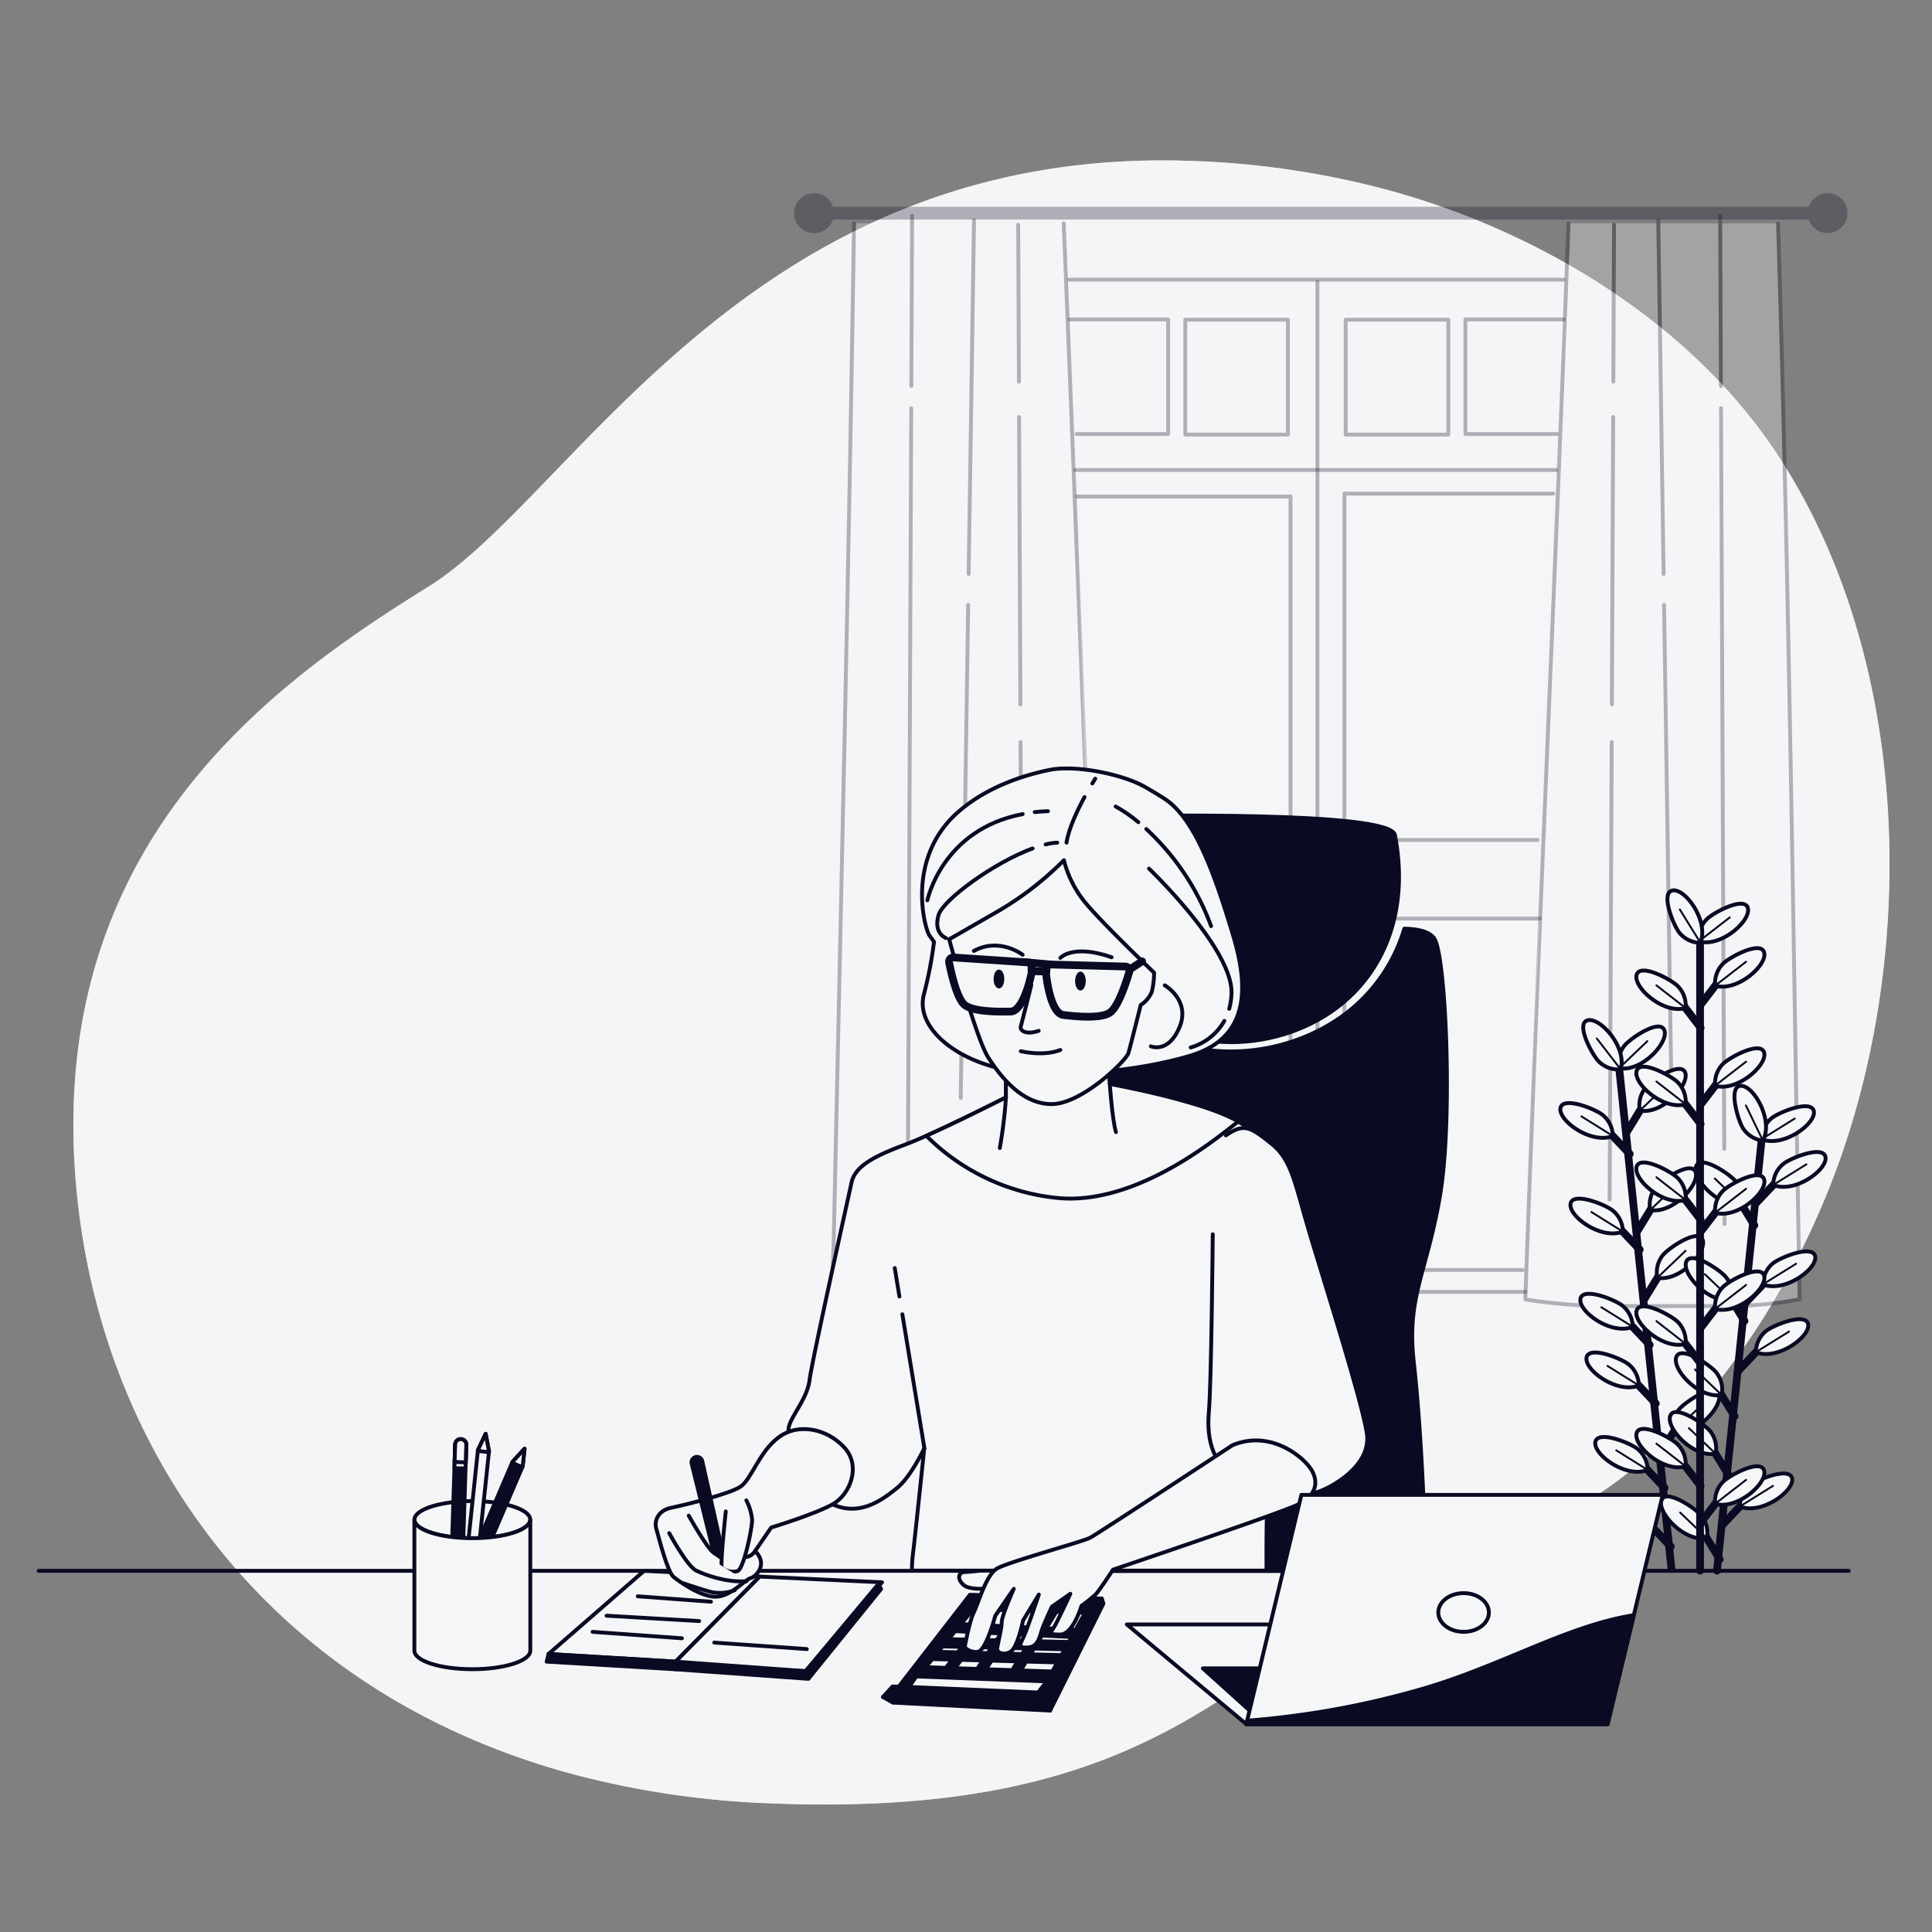 <svg xmlns="http://www.w3.org/2000/svg" viewBox="0 0 500 500"><rect x="0" y="0" width="500" height="500" fill="#808080" stroke="none"/><g id="freepik--background-simple--inject-7"><path d="M475.24,302.67c-14.9,40.26-45.32,83.84-88.14,96.75-64.7,19.5-72.43,72.14-188.31,67.26a231.57,231.57,0,0,1-50.11-7.42,193,193,0,0,1-23.55-7.91c-67.7-27.68-103-88.6-105.95-152.34-3.87-83.84,54.08-123.8,91.74-147.2S194,37.75,307.92,41.64a224.26,224.26,0,0,1,51.5,7.6c38.35,10.47,77.33,33.65,100,67.52q2.55,3.83,4.87,7.8C494.58,176.48,495.54,247.77,475.24,302.67Z" style="fill:#f5f6f7"/><path d="M475.24,302.67c-14.9,40.26-45.32,83.84-88.14,96.75-64.7,19.5-72.43,72.14-188.31,67.26a231.57,231.57,0,0,1-50.11-7.42,193,193,0,0,1-23.55-7.91c-67.7-27.68-103-88.6-105.95-152.34-3.87-83.84,54.08-123.8,91.74-147.2S194,37.75,307.92,41.64a224.26,224.26,0,0,1,51.5,7.6c38.35,10.47,77.33,33.65,100,67.52q2.55,3.83,4.87,7.8C494.58,176.48,495.54,247.77,475.24,302.67Z" style="fill:#f5f6f7;opacity:0.7"/></g><g id="freepik--Window--inject-7"><path d="M473,50a5.15,5.15,0,0,0-4.87,3.51H215.57a5.17,5.17,0,1,0,0,3.31H468.08A5.16,5.16,0,1,0,473,50Z" style="opacity:0.3" fill="#0a0a23"/><g style="opacity:0.3"><path d="M275.29,57.79c3.6,87.54,6.75,175.92,10.52,263.14l-.37,17.1s-16.19,0-24.71.85-21.72.85-31.09.85-14.48-3.4-14.48-3.4l.61-15.42c1.89-87.18,3.93-175.57,5.26-263.12" style="fill:#f5f6f7;stroke:#0a0a23;stroke-linecap:round;stroke-linejoin:round"/><line x1="234.95" y1="306.46" x2="234.9" y2="316.77" style="fill:#f5f6f7;stroke:#0a0a23;stroke-linecap:round;stroke-linejoin:round"/><line x1="235.83" y1="105.63" x2="234.99" y2="297.31" style="fill:#f5f6f7;stroke:#0a0a23;stroke-linecap:round;stroke-linejoin:round"/><line x1="236.05" y1="55.85" x2="235.85" y2="99.91" style="fill:#f5f6f7;stroke:#0a0a23;stroke-linecap:round;stroke-linejoin:round"/><line x1="250.56" y1="156.54" x2="248.64" y2="284.16" style="fill:#f5f6f7;stroke:#0a0a23;stroke-linecap:round;stroke-linejoin:round"/><line x1="252.07" y1="57" x2="250.69" y2="148.56" style="fill:#f5f6f7;stroke:#0a0a23;stroke-linecap:round;stroke-linejoin:round"/><line x1="264.12" y1="192.03" x2="264.66" y2="310.48" style="fill:#f5f6f7;stroke:#0a0a23;stroke-linecap:round;stroke-linejoin:round"/><line x1="263.74" y1="107.92" x2="264.08" y2="182.31" style="fill:#f5f6f7;stroke:#0a0a23;stroke-linecap:round;stroke-linejoin:round"/><line x1="263.51" y1="58.14" x2="263.7" y2="98.77" style="fill:#f5f6f7;stroke:#0a0a23;stroke-linecap:round;stroke-linejoin:round"/></g><g style="opacity:0.3"><path d="M405.93,57.79c-3.46,92.69-7.87,186.31-11.18,278.51A155.14,155.14,0,0,0,412.86,338H449a103.89,103.89,0,0,0,16.75-1.73c-1.63-92.14-2.73-185.76-5.59-278.45" style="fill:#f5f6f7;stroke:#0a0a23;stroke-linecap:round;stroke-linejoin:round"/><line x1="446.28" y1="306.46" x2="446.32" y2="316.77" style="fill:#f5f6f7;stroke:#0a0a23;stroke-linecap:round;stroke-linejoin:round"/><line x1="445.4" y1="105.63" x2="446.24" y2="297.31" style="fill:#f5f6f7;stroke:#0a0a23;stroke-linecap:round;stroke-linejoin:round"/><line x1="445.18" y1="55.85" x2="445.37" y2="99.91" style="fill:#f5f6f7;stroke:#0a0a23;stroke-linecap:round;stroke-linejoin:round"/><line x1="430.66" y1="156.54" x2="432.59" y2="284.16" style="fill:#f5f6f7;stroke:#0a0a23;stroke-linecap:round;stroke-linejoin:round"/><line x1="429.16" y1="57" x2="430.54" y2="148.56" style="fill:#f5f6f7;stroke:#0a0a23;stroke-linecap:round;stroke-linejoin:round"/><line x1="417.11" y1="192.03" x2="416.57" y2="310.48" style="fill:#f5f6f7;stroke:#0a0a23;stroke-linecap:round;stroke-linejoin:round"/><line x1="417.49" y1="107.92" x2="417.15" y2="182.31" style="fill:#f5f6f7;stroke:#0a0a23;stroke-linecap:round;stroke-linejoin:round"/><line x1="417.71" y1="58.14" x2="417.53" y2="98.77" style="fill:#f5f6f7;stroke:#0a0a23;stroke-linecap:round;stroke-linejoin:round"/></g><g style="opacity:0.3"><polyline points="276.9 82.67 302.31 82.67 302.31 112.32 278.6 112.32" style="fill:#f5f6f7;stroke:#0a0a23;stroke-linecap:round;stroke-linejoin:round"/><rect x="306.75" y="82.74" width="26.56" height="29.74" style="fill:#f5f6f7;stroke:#0a0a23;stroke-linecap:round;stroke-linejoin:round"/></g><g style="opacity:0.3"><polyline points="404.67 82.67 379.25 82.67 379.25 112.32 402.97 112.32" style="fill:#f5f6f7;stroke:#0a0a23;stroke-linecap:round;stroke-linejoin:round"/><rect x="348.26" y="82.74" width="26.56" height="29.74" transform="translate(723.08 195.22) rotate(180)" style="fill:#f5f6f7;stroke:#0a0a23;stroke-linecap:round;stroke-linejoin:round"/></g><polyline points="281.1 217.39 333.99 217.39 333.99 128.5 278.77 128.5" style="fill:#f5f6f7;stroke:#0a0a23;stroke-linecap:round;stroke-linejoin:round;opacity:0.3"/><polyline points="401.99 127.75 347.94 127.75 347.94 217.39 397.92 217.39" style="fill:#f5f6f7;stroke:#0a0a23;stroke-linecap:round;stroke-linejoin:round;opacity:0.3"/><polyline points="282.84 238.48 333.99 238.48 333.99 327.83 286.71 327.83" style="fill:#f5f6f7;stroke:#0a0a23;stroke-linecap:round;stroke-linejoin:round;opacity:0.3"/><polyline points="398.5 237.73 347.94 237.73 347.94 328.66 394.04 328.66" style="fill:#f5f6f7;stroke:#0a0a23;stroke-linecap:round;stroke-linejoin:round;opacity:0.3"/><line x1="286.48" y1="334.34" x2="394.75" y2="334.34" style="fill:#f5f6f7;stroke:#0a0a23;stroke-linecap:round;stroke-linejoin:round;opacity:0.3"/><line x1="276.69" y1="72.38" x2="404.6" y2="72.38" style="fill:#f5f6f7;stroke:#0a0a23;stroke-linecap:round;stroke-linejoin:round;opacity:0.3"/><line x1="340.95" y1="72.99" x2="340.95" y2="333.11" style="fill:#f5f6f7;stroke:#0a0a23;stroke-linecap:round;stroke-linejoin:round;opacity:0.3"/><line x1="278.31" y1="121.63" x2="402.74" y2="121.63" style="fill:#f5f6f7;stroke:#0a0a23;stroke-linecap:round;stroke-linejoin:round;opacity:0.3"/></g><g id="freepik--Plant--inject-7"><line x1="419.12" y1="277.19" x2="432.57" y2="406" style="fill:#f5f6f7;stroke:#0a0a23;stroke-linecap:round;stroke-linejoin:round;stroke-width:2px"/><line x1="430.8" y1="385.08" x2="424.49" y2="378.41" style="fill:#f5f6f7;stroke:#0a0a23;stroke-linecap:round;stroke-linejoin:round;stroke-width:2px"/><path d="M426.41,380.41a7.14,7.14,0,0,0-2.51-5.35c-1.62-1.45-10.15-5-11-2C412.06,376.29,420.79,382.71,426.41,380.41Z" style="fill:#f5f6f7;stroke:#0a0a23;stroke-linecap:round;stroke-linejoin:round"/><line x1="426.41" y1="380.41" x2="418.29" y2="375.35" style="fill:#f5f6f7;stroke:#0a0a23;stroke-linecap:round;stroke-linejoin:round;stroke-width:0.5px"/><line x1="432.39" y1="400.25" x2="426.08" y2="393.59" style="fill:#f5f6f7;stroke:#0a0a23;stroke-linecap:round;stroke-linejoin:round;stroke-width:2px"/><path d="M428,395.58a7.14,7.14,0,0,0-2.51-5.35c-1.62-1.45-10.15-5-11-2C413.64,391.46,422.37,397.88,428,395.58Z" style="fill:#f5f6f7;stroke:#0a0a23;stroke-linecap:round;stroke-linejoin:round"/><line x1="427.99" y1="395.58" x2="419.87" y2="390.52" style="fill:#f5f6f7;stroke:#0a0a23;stroke-linecap:round;stroke-linejoin:round;stroke-width:0.5px"/><line x1="426.94" y1="348.05" x2="420.63" y2="341.38" style="fill:#f5f6f7;stroke:#0a0a23;stroke-linecap:round;stroke-linejoin:round;stroke-width:2px"/><path d="M422.55,343.38A7.13,7.13,0,0,0,420,338c-1.62-1.45-10.14-5-10.95-2C408.2,339.26,416.92,345.68,422.55,343.38Z" style="fill:#f5f6f7;stroke:#0a0a23;stroke-linecap:round;stroke-linejoin:round"/><line x1="422.55" y1="343.38" x2="414.43" y2="338.32" style="fill:#f5f6f7;stroke:#0a0a23;stroke-linecap:round;stroke-linejoin:round;stroke-width:0.5px"/><line x1="428.52" y1="363.23" x2="422.21" y2="356.56" style="fill:#f5f6f7;stroke:#0a0a23;stroke-linecap:round;stroke-linejoin:round;stroke-width:2px"/><path d="M424.13,358.56a7.17,7.17,0,0,0-2.51-5.36c-1.62-1.45-10.15-5-11-2C409.78,354.44,418.51,360.85,424.13,358.56Z" style="fill:#f5f6f7;stroke:#0a0a23;stroke-linecap:round;stroke-linejoin:round"/><line x1="424.13" y1="358.56" x2="416.01" y2="353.5" style="fill:#f5f6f7;stroke:#0a0a23;stroke-linecap:round;stroke-linejoin:round;stroke-width:0.5px"/><line x1="424.37" y1="323.4" x2="418.05" y2="316.74" style="fill:#f5f6f7;stroke:#0a0a23;stroke-linecap:round;stroke-linejoin:round;stroke-width:2px"/><path d="M420,318.73a7.14,7.14,0,0,0-2.51-5.35c-1.62-1.45-10.15-5-11-2C405.62,314.61,414.35,321,420,318.73Z" style="fill:#f5f6f7;stroke:#0a0a23;stroke-linecap:round;stroke-linejoin:round"/><line x1="419.97" y1="318.73" x2="411.85" y2="313.67" style="fill:#f5f6f7;stroke:#0a0a23;stroke-linecap:round;stroke-linejoin:round;stroke-width:0.5px"/><line x1="421.78" y1="298.65" x2="415.47" y2="291.98" style="fill:#f5f6f7;stroke:#0a0a23;stroke-linecap:round;stroke-linejoin:round;stroke-width:2px"/><path d="M417.39,294a7.17,7.17,0,0,0-2.51-5.36c-1.62-1.45-10.15-5-11-2C403,289.86,411.77,296.27,417.39,294Z" style="fill:#f5f6f7;stroke:#0a0a23;stroke-linecap:round;stroke-linejoin:round"/><line x1="417.39" y1="293.98" x2="409.27" y2="288.92" style="fill:#f5f6f7;stroke:#0a0a23;stroke-linecap:round;stroke-linejoin:round;stroke-width:0.5px"/><line x1="429.74" y1="376.1" x2="434.54" y2="368.27" style="fill:#f5f6f7;stroke:#0a0a23;stroke-linecap:round;stroke-linejoin:round;stroke-width:2px"/><path d="M433.08,370.62a7.12,7.12,0,0,1,1.35-5.75c1.29-1.75,8.89-7,10.3-4.25C446.27,363.63,439.05,371.71,433.08,370.62Z" style="fill:#f5f6f7;stroke:#0a0a23;stroke-linecap:round;stroke-linejoin:round"/><line x1="433.08" y1="370.63" x2="440.39" y2="363.64" style="fill:#f5f6f7;stroke:#0a0a23;stroke-linecap:round;stroke-linejoin:round;stroke-width:0.5px"/><line x1="425.58" y1="336.17" x2="430.38" y2="328.34" style="fill:#f5f6f7;stroke:#0a0a23;stroke-linecap:round;stroke-linejoin:round;stroke-width:2px"/><path d="M428.91,330.69a7.16,7.16,0,0,1,1.35-5.75c1.29-1.75,8.89-7,10.31-4.25C442.1,323.7,434.89,331.78,428.91,330.69Z" style="fill:#f5f6f7;stroke:#0a0a23;stroke-linecap:round;stroke-linejoin:round"/><line x1="428.91" y1="330.69" x2="436.22" y2="323.71" style="fill:#f5f6f7;stroke:#0a0a23;stroke-linecap:round;stroke-linejoin:round;stroke-width:0.5px"/><line x1="423.74" y1="318.62" x2="428.54" y2="310.8" style="fill:#f5f6f7;stroke:#0a0a23;stroke-linecap:round;stroke-linejoin:round;stroke-width:2px"/><path d="M427.08,313.15a7.14,7.14,0,0,1,1.35-5.76c1.29-1.75,8.89-7,10.3-4.25C440.27,306.15,433.05,314.23,427.08,313.15Z" style="fill:#f5f6f7;stroke:#0a0a23;stroke-linecap:round;stroke-linejoin:round"/><line x1="427.08" y1="313.15" x2="434.39" y2="306.16" style="fill:#f5f6f7;stroke:#0a0a23;stroke-linecap:round;stroke-linejoin:round;stroke-width:0.5px"/><line x1="421.06" y1="292.9" x2="425.86" y2="285.07" style="fill:#f5f6f7;stroke:#0a0a23;stroke-linecap:round;stroke-linejoin:round;stroke-width:2px"/><path d="M424.4,287.42a7.14,7.14,0,0,1,1.35-5.76c1.28-1.75,8.89-7,10.3-4.25C437.58,280.43,430.37,288.51,424.4,287.42Z" style="fill:#f5f6f7;stroke:#0a0a23;stroke-linecap:round;stroke-linejoin:round"/><line x1="424.4" y1="287.42" x2="431.71" y2="280.43" style="fill:#f5f6f7;stroke:#0a0a23;stroke-linecap:round;stroke-linejoin:round;stroke-width:0.5px"/><path d="M419,276.45a7.14,7.14,0,0,1,1.35-5.76c1.29-1.75,8.89-7,10.3-4.25C432.2,269.46,425,277.54,419,276.45Z" style="fill:#f5f6f7;stroke:#0a0a23;stroke-linecap:round;stroke-linejoin:round"/><line x1="419.01" y1="276.45" x2="426.32" y2="269.46" style="fill:#f5f6f7;stroke:#0a0a23;stroke-linecap:round;stroke-linejoin:round;stroke-width:0.5px"/><path d="M419.43,276.75a7.15,7.15,0,0,1-5.58-1.95c-1.61-1.46-6.05-9.58-3.15-10.69C413.86,262.9,421.14,270.92,419.43,276.75Z" style="fill:#f5f6f7;stroke:#0a0a23;stroke-linecap:round;stroke-linejoin:round"/><line x1="419.43" y1="276.75" x2="413.25" y2="268.75" style="fill:#f5f6f7;stroke:#0a0a23;stroke-linecap:round;stroke-linejoin:round;stroke-width:0.5px"/><line x1="455.85" y1="295.56" x2="444.34" y2="406.48" style="fill:#f5f6f7;stroke:#0a0a23;stroke-linecap:round;stroke-linejoin:round;stroke-width:2px"/><line x1="445.07" y1="403.55" x2="440.26" y2="395.72" style="fill:#f5f6f7;stroke:#0a0a23;stroke-linecap:round;stroke-linejoin:round;stroke-width:2px"/><path d="M441.73,398.07a7.14,7.14,0,0,0-1.36-5.75c-1.29-1.75-8.89-7-10.3-4.25C428.53,391.09,435.75,399.16,441.73,398.07Z" style="fill:#f5f6f7;stroke:#0a0a23;stroke-linecap:round;stroke-linejoin:round"/><line x1="441.73" y1="398.07" x2="434.82" y2="391.45" style="fill:#f5f6f7;stroke:#0a0a23;stroke-linecap:round;stroke-linejoin:round;stroke-width:0.5px"/><line x1="448.91" y1="366.52" x2="444.1" y2="358.69" style="fill:#f5f6f7;stroke:#0a0a23;stroke-linecap:round;stroke-linejoin:round;stroke-width:2px"/><path d="M445.57,361a7.14,7.14,0,0,0-1.36-5.75c-1.29-1.75-8.89-7-10.3-4.25C432.37,354.06,439.59,362.13,445.57,361Z" style="fill:#f5f6f7;stroke:#0a0a23;stroke-linecap:round;stroke-linejoin:round"/><line x1="445.57" y1="361.04" x2="438.67" y2="354.42" style="fill:#f5f6f7;stroke:#0a0a23;stroke-linecap:round;stroke-linejoin:round;stroke-width:0.5px"/><line x1="447.33" y1="381.69" x2="442.53" y2="373.87" style="fill:#f5f6f7;stroke:#0a0a23;stroke-linecap:round;stroke-linejoin:round;stroke-width:2px"/><path d="M444,376.22a7.14,7.14,0,0,0-1.35-5.76c-1.29-1.75-8.9-7-10.31-4.24C430.8,369.23,438,377.31,444,376.22Z" style="fill:#f5f6f7;stroke:#0a0a23;stroke-linecap:round;stroke-linejoin:round"/><line x1="443.99" y1="376.22" x2="437.09" y2="369.6" style="fill:#f5f6f7;stroke:#0a0a23;stroke-linecap:round;stroke-linejoin:round;stroke-width:0.5px"/><line x1="451.47" y1="341.87" x2="446.66" y2="334.04" style="fill:#f5f6f7;stroke:#0a0a23;stroke-linecap:round;stroke-linejoin:round;stroke-width:2px"/><path d="M448.13,336.39a7.14,7.14,0,0,0-1.36-5.75c-1.29-1.75-8.89-7-10.3-4.25C434.93,329.41,442.15,337.48,448.13,336.39Z" style="fill:#f5f6f7;stroke:#0a0a23;stroke-linecap:round;stroke-linejoin:round"/><line x1="448.13" y1="336.39" x2="441.22" y2="329.77" style="fill:#f5f6f7;stroke:#0a0a23;stroke-linecap:round;stroke-linejoin:round;stroke-width:0.5px"/><line x1="454.03" y1="317.11" x2="449.23" y2="309.28" style="fill:#f5f6f7;stroke:#0a0a23;stroke-linecap:round;stroke-linejoin:round;stroke-width:2px"/><path d="M450.7,311.63a7.15,7.15,0,0,0-1.36-5.75c-1.29-1.75-8.89-7-10.3-4.25C437.5,304.65,444.72,312.72,450.7,311.63Z" style="fill:#f5f6f7;stroke:#0a0a23;stroke-linecap:round;stroke-linejoin:round"/><line x1="450.7" y1="311.63" x2="443.79" y2="305.01" style="fill:#f5f6f7;stroke:#0a0a23;stroke-linecap:round;stroke-linejoin:round;stroke-width:0.5px"/><line x1="445.88" y1="394.54" x2="452.18" y2="387.87" style="fill:#f5f6f7;stroke:#0a0a23;stroke-linecap:round;stroke-linejoin:round;stroke-width:2px"/><path d="M450.27,389.87a7.12,7.12,0,0,1,2.51-5.36c1.62-1.44,10.14-5,11-2C464.61,385.74,455.89,392.16,450.27,389.87Z" style="fill:#f5f6f7;stroke:#0a0a23;stroke-linecap:round;stroke-linejoin:round"/><line x1="450.27" y1="389.87" x2="458.86" y2="384.54" style="fill:#f5f6f7;stroke:#0a0a23;stroke-linecap:round;stroke-linejoin:round;stroke-width:0.5px"/><line x1="450.02" y1="354.61" x2="456.33" y2="347.94" style="fill:#f5f6f7;stroke:#0a0a23;stroke-linecap:round;stroke-linejoin:round;stroke-width:2px"/><path d="M454.41,349.94a7.17,7.17,0,0,1,2.51-5.36c1.62-1.45,10.14-5,11-2C468.76,345.81,460,352.23,454.41,349.94Z" style="fill:#f5f6f7;stroke:#0a0a23;stroke-linecap:round;stroke-linejoin:round"/><line x1="454.41" y1="349.94" x2="463" y2="344.61" style="fill:#f5f6f7;stroke:#0a0a23;stroke-linecap:round;stroke-linejoin:round;stroke-width:0.5px"/><line x1="451.84" y1="337.06" x2="458.15" y2="330.39" style="fill:#f5f6f7;stroke:#0a0a23;stroke-linecap:round;stroke-linejoin:round;stroke-width:2px"/><path d="M456.23,332.39a7.17,7.17,0,0,1,2.51-5.36c1.62-1.45,10.15-5,11-2C470.58,328.26,461.85,334.68,456.23,332.39Z" style="fill:#f5f6f7;stroke:#0a0a23;stroke-linecap:round;stroke-linejoin:round"/><line x1="456.23" y1="332.39" x2="464.82" y2="327.06" style="fill:#f5f6f7;stroke:#0a0a23;stroke-linecap:round;stroke-linejoin:round;stroke-width:0.5px"/><line x1="454.51" y1="311.33" x2="460.82" y2="304.66" style="fill:#f5f6f7;stroke:#0a0a23;stroke-linecap:round;stroke-linejoin:round;stroke-width:2px"/><path d="M458.9,306.66a7.14,7.14,0,0,1,2.51-5.35c1.62-1.45,10.15-5,11-2C473.25,302.53,464.52,309,458.9,306.66Z" style="fill:#f5f6f7;stroke:#0a0a23;stroke-linecap:round;stroke-linejoin:round"/><line x1="458.9" y1="306.66" x2="467.49" y2="301.33" style="fill:#f5f6f7;stroke:#0a0a23;stroke-linecap:round;stroke-linejoin:round;stroke-width:0.5px"/><path d="M455.89,294.82a7.17,7.17,0,0,1,2.51-5.36c1.62-1.45,10.14-5,11-2C470.23,290.69,461.51,297.11,455.89,294.82Z" style="fill:#f5f6f7;stroke:#0a0a23;stroke-linecap:round;stroke-linejoin:round"/><line x1="455.89" y1="294.82" x2="464.48" y2="289.48" style="fill:#f5f6f7;stroke:#0a0a23;stroke-linecap:round;stroke-linejoin:round;stroke-width:0.5px"/><path d="M456.24,295.2a7.15,7.15,0,0,1-5.06-3.06c-1.27-1.76-3.95-10.62-.88-11.11C453.64,280.5,459.11,289.85,456.24,295.2Z" style="fill:#f5f6f7;stroke:#0a0a23;stroke-linecap:round;stroke-linejoin:round"/><line x1="456.24" y1="295.2" x2="451.84" y2="286.09" style="fill:#f5f6f7;stroke:#0a0a23;stroke-linecap:round;stroke-linejoin:round;stroke-width:0.5px"/><line x1="439.98" y1="241.23" x2="439.98" y2="406.48" style="fill:#f5f6f7;stroke:#0a0a23;stroke-linecap:round;stroke-linejoin:round;stroke-width:2px"/><line x1="440.12" y1="384.59" x2="434.53" y2="377.31" style="fill:#f5f6f7;stroke:#0a0a23;stroke-linecap:round;stroke-linejoin:round;stroke-width:2px"/><path d="M436.23,379.49a7.12,7.12,0,0,0-1.94-5.58c-1.46-1.61-9.57-6.06-10.69-3.16C422.39,373.91,430.4,381.19,436.23,379.49Z" style="fill:#f5f6f7;stroke:#0a0a23;stroke-linecap:round;stroke-linejoin:round"/><line x1="436.23" y1="379.49" x2="428.68" y2="373.62" style="fill:#f5f6f7;stroke:#0a0a23;stroke-linecap:round;stroke-linejoin:round;stroke-width:0.5px"/><line x1="440.12" y1="352.88" x2="434.53" y2="345.6" style="fill:#f5f6f7;stroke:#0a0a23;stroke-linecap:round;stroke-linejoin:round;stroke-width:2px"/><path d="M436.23,347.78a7.12,7.12,0,0,0-1.94-5.58c-1.46-1.61-9.57-6.06-10.69-3.16C422.39,342.2,430.4,349.48,436.23,347.78Z" style="fill:#f5f6f7;stroke:#0a0a23;stroke-linecap:round;stroke-linejoin:round"/><line x1="436.23" y1="347.78" x2="428.68" y2="341.91" style="fill:#f5f6f7;stroke:#0a0a23;stroke-linecap:round;stroke-linejoin:round;stroke-width:0.5px"/><line x1="440.12" y1="315.66" x2="434.53" y2="308.37" style="fill:#f5f6f7;stroke:#0a0a23;stroke-linecap:round;stroke-linejoin:round;stroke-width:2px"/><path d="M436.23,310.55a7.12,7.12,0,0,0-1.94-5.58c-1.46-1.61-9.57-6.06-10.69-3.16C422.39,305,430.4,312.25,436.23,310.55Z" style="fill:#f5f6f7;stroke:#0a0a23;stroke-linecap:round;stroke-linejoin:round"/><line x1="436.23" y1="310.55" x2="428.68" y2="304.68" style="fill:#f5f6f7;stroke:#0a0a23;stroke-linecap:round;stroke-linejoin:round;stroke-width:0.5px"/><line x1="440.12" y1="290.87" x2="434.53" y2="283.59" style="fill:#f5f6f7;stroke:#0a0a23;stroke-linecap:round;stroke-linejoin:round;stroke-width:2px"/><path d="M436.23,285.77a7.12,7.12,0,0,0-1.94-5.58c-1.46-1.61-9.57-6.07-10.69-3.16C422.39,280.19,430.4,287.47,436.23,285.77Z" style="fill:#f5f6f7;stroke:#0a0a23;stroke-linecap:round;stroke-linejoin:round"/><line x1="436.23" y1="285.77" x2="428.68" y2="279.9" style="fill:#f5f6f7;stroke:#0a0a23;stroke-linecap:round;stroke-linejoin:round;stroke-width:0.5px"/><line x1="440.12" y1="265.98" x2="434.53" y2="258.69" style="fill:#f5f6f7;stroke:#0a0a23;stroke-linecap:round;stroke-linejoin:round;stroke-width:2px"/><path d="M436.23,260.88a7.15,7.15,0,0,0-1.94-5.59c-1.46-1.6-9.57-6.06-10.69-3.15C422.39,255.29,430.4,262.58,436.23,260.88Z" style="fill:#f5f6f7;stroke:#0a0a23;stroke-linecap:round;stroke-linejoin:round"/><line x1="436.23" y1="260.88" x2="428.68" y2="255.01" style="fill:#f5f6f7;stroke:#0a0a23;stroke-linecap:round;stroke-linejoin:round;stroke-width:0.5px"/><line x1="439.99" y1="394.28" x2="445.58" y2="386.99" style="fill:#f5f6f7;stroke:#0a0a23;stroke-linecap:round;stroke-linejoin:round;stroke-width:2px"/><path d="M443.88,389.18a7.14,7.14,0,0,1,1.94-5.59c1.46-1.61,9.57-6.06,10.69-3.16C457.72,383.59,449.71,390.88,443.88,389.18Z" style="fill:#f5f6f7;stroke:#0a0a23;stroke-linecap:round;stroke-linejoin:round"/><line x1="443.88" y1="389.18" x2="451.88" y2="382.99" style="fill:#f5f6f7;stroke:#0a0a23;stroke-linecap:round;stroke-linejoin:round;stroke-width:0.5px"/><line x1="439.99" y1="343.84" x2="445.58" y2="336.56" style="fill:#f5f6f7;stroke:#0a0a23;stroke-linecap:round;stroke-linejoin:round;stroke-width:2px"/><path d="M443.88,338.74a7.12,7.12,0,0,1,1.94-5.58c1.46-1.61,9.57-6.06,10.69-3.16C457.72,333.16,449.71,340.44,443.88,338.74Z" style="fill:#f5f6f7;stroke:#0a0a23;stroke-linecap:round;stroke-linejoin:round"/><line x1="443.88" y1="338.74" x2="451.88" y2="332.55" style="fill:#f5f6f7;stroke:#0a0a23;stroke-linecap:round;stroke-linejoin:round;stroke-width:0.5px"/><line x1="439.99" y1="318.95" x2="445.58" y2="311.67" style="fill:#f5f6f7;stroke:#0a0a23;stroke-linecap:round;stroke-linejoin:round;stroke-width:2px"/><path d="M443.88,313.85a7.12,7.12,0,0,1,1.94-5.58c1.46-1.61,9.57-6.06,10.69-3.16C457.72,308.27,449.71,315.55,443.88,313.85Z" style="fill:#f5f6f7;stroke:#0a0a23;stroke-linecap:round;stroke-linejoin:round"/><line x1="443.88" y1="313.85" x2="451.88" y2="307.66" style="fill:#f5f6f7;stroke:#0a0a23;stroke-linecap:round;stroke-linejoin:round;stroke-width:0.5px"/><line x1="439.99" y1="286.05" x2="445.58" y2="278.77" style="fill:#f5f6f7;stroke:#0a0a23;stroke-linecap:round;stroke-linejoin:round;stroke-width:2px"/><path d="M443.88,281a7.12,7.12,0,0,1,1.94-5.58c1.46-1.61,9.57-6.06,10.69-3.16C457.72,275.37,449.71,282.65,443.88,281Z" style="fill:#f5f6f7;stroke:#0a0a23;stroke-linecap:round;stroke-linejoin:round"/><line x1="443.88" y1="280.95" x2="451.88" y2="274.76" style="fill:#f5f6f7;stroke:#0a0a23;stroke-linecap:round;stroke-linejoin:round;stroke-width:0.5px"/><line x1="439.99" y1="260.19" x2="445.58" y2="252.9" style="fill:#f5f6f7;stroke:#0a0a23;stroke-linecap:round;stroke-linejoin:round;stroke-width:2px"/><path d="M443.88,255.09a7.14,7.14,0,0,1,1.94-5.59c1.46-1.61,9.57-6.06,10.69-3.16C457.72,249.5,449.71,256.79,443.88,255.09Z" style="fill:#f5f6f7;stroke:#0a0a23;stroke-linecap:round;stroke-linejoin:round"/><line x1="443.88" y1="255.09" x2="451.88" y2="248.9" style="fill:#f5f6f7;stroke:#0a0a23;stroke-linecap:round;stroke-linejoin:round;stroke-width:0.5px"/><path d="M439.66,243.62A7.14,7.14,0,0,1,441.6,238c1.46-1.61,9.57-6.06,10.69-3.16C453.5,238,445.49,245.32,439.66,243.62Z" style="fill:#f5f6f7;stroke:#0a0a23;stroke-linecap:round;stroke-linejoin:round"/><line x1="439.66" y1="243.62" x2="447.66" y2="237.43" style="fill:#f5f6f7;stroke:#0a0a23;stroke-linecap:round;stroke-linejoin:round;stroke-width:0.5px"/><path d="M440.05,244a7.13,7.13,0,0,1-5.35-2.52c-1.45-1.62-5-10.15-2-11C436,229.61,442.35,238.34,440.05,244Z" style="fill:#f5f6f7;stroke:#0a0a23;stroke-linecap:round;stroke-linejoin:round"/><line x1="440.05" y1="243.96" x2="434.73" y2="235.36" style="fill:#f5f6f7;stroke:#0a0a23;stroke-linecap:round;stroke-linejoin:round;stroke-width:0.5px"/></g><g id="freepik--Table--inject-7"><line x1="10" y1="406.52" x2="478.45" y2="406.52" style="fill:#f5f6f7;stroke:#0a0a23;stroke-linecap:round;stroke-linejoin:round"/></g><g id="freepik--Notebook--inject-7"><polygon points="166.69 406.54 141.96 428.05 174.85 430.03 196.61 408.02 166.69 406.54" style="fill:#f5f6f7;stroke:#0a0a23;stroke-linecap:round;stroke-linejoin:round"/><polygon points="196.61 408.02 228.27 409.5 208.48 432.5 174.85 430.03 196.61 408.02" style="fill:#f5f6f7;stroke:#0a0a23;stroke-linecap:round;stroke-linejoin:round"/><line x1="165.06" y1="413.12" x2="184" y2="414.52" style="fill:#f5f6f7;stroke:#0a0a23;stroke-linecap:round;stroke-linejoin:round"/><line x1="156.98" y1="418.14" x2="180.94" y2="419.53" style="fill:#f5f6f7;stroke:#0a0a23;stroke-linecap:round;stroke-linejoin:round"/><line x1="153.36" y1="422.32" x2="176.48" y2="423.99" style="fill:#f5f6f7;stroke:#0a0a23;stroke-linecap:round;stroke-linejoin:round"/><line x1="184.84" y1="425.1" x2="208.8" y2="426.78" style="fill:#f5f6f7;stroke:#0a0a23;stroke-linecap:round;stroke-linejoin:round"/><polygon points="141.96 428.05 141.47 430.03 174.85 432.01 174.85 430.03 141.96 428.05" style="fill:#0a0a23;stroke:#0a0a23;stroke-linecap:round;stroke-linejoin:round"/><polygon points="174.85 430.77 174.85 432.01 209.22 434.48 228.02 411.23 227.28 410 208.48 432.5 174.85 430.77" style="fill:#0a0a23;stroke:#0a0a23;stroke-linecap:round;stroke-linejoin:round"/></g><g id="freepik--calculator-2--inject-7"><polygon points="251.02 412.72 231.48 437.94 271.54 439.67 285.14 413.71 251.02 412.72" style="fill:#0a0a23;stroke:#0a0a23;stroke-linecap:round;stroke-linejoin:round"/><polygon points="230.99 436.46 228.51 439.18 269.81 441.16 271.05 437.94 230.99 436.46" style="fill:#0a0a23;stroke:#0a0a23;stroke-linecap:round;stroke-linejoin:round"/><polygon points="271.05 437.94 271.54 439.67 285.14 413.71 285.56 415.01 271.77 442.7 269.81 441.16 271.05 437.94" style="fill:#0a0a23;stroke:#0a0a23;stroke-linecap:round;stroke-linejoin:round"/><polygon points="260.34 420.88 263.1 416.81 258.63 416.66 255.59 420.64 260.34 420.88" style="fill:#f5f6f7;stroke:#0a0a23;stroke-linecap:round;stroke-linejoin:round"/><polygon points="251.85 422.38 247.19 422.14 245.5 424.21 250.36 424.33 251.85 422.38" style="fill:#f5f6f7;stroke:#0a0a23;stroke-linecap:round;stroke-linejoin:round"/><polygon points="248.78 429.57 247.13 431.72 252.88 431.92 254.37 429.72 248.78 429.57" style="fill:#f5f6f7;stroke:#0a0a23;stroke-linecap:round;stroke-linejoin:round"/><polygon points="248.92 426.21 243.95 426.1 242.81 427.49 247.85 427.62 248.92 426.21" style="fill:#f5f6f7;stroke:#0a0a23;stroke-linecap:round;stroke-linejoin:round"/><polygon points="255.14 432 261.97 432.23 263.35 429.96 256.64 429.78 255.14 432" style="fill:#f5f6f7;stroke:#0a0a23;stroke-linecap:round;stroke-linejoin:round"/><polygon points="268.75 424.76 276.6 424.94 277.32 423.65 269.66 423.27 268.75 424.76" style="fill:#f5f6f7;stroke:#0a0a23;stroke-linecap:round;stroke-linejoin:round"/><polygon points="270.79 421.4 278.37 421.78 280.81 417.39 273.37 417.15 270.79 421.4" style="fill:#f5f6f7;stroke:#0a0a23;stroke-linecap:round;stroke-linejoin:round"/><polygon points="266.71 428.13 274.7 428.34 275.54 426.84 267.6 426.65 266.71 428.13" style="fill:#f5f6f7;stroke:#0a0a23;stroke-linecap:round;stroke-linejoin:round"/><polygon points="250.21 427.69 255.65 427.83 256.62 426.39 251.29 426.27 250.21 427.69" style="fill:#f5f6f7;stroke:#0a0a23;stroke-linecap:round;stroke-linejoin:round"/><polygon points="268.61 421.29 271.17 417.07 265.36 416.88 262.58 420.99 268.61 421.29" style="fill:#f5f6f7;stroke:#0a0a23;stroke-linecap:round;stroke-linejoin:round"/><polygon points="265.56 430.02 264.17 432.31 272.34 432.58 273.65 430.23 265.56 430.02" style="fill:#f5f6f7;stroke:#0a0a23;stroke-linecap:round;stroke-linejoin:round"/><polygon points="253.26 420.52 256.27 416.58 251.87 416.44 248.71 420.3 253.26 420.52" style="fill:#f5f6f7;stroke:#0a0a23;stroke-linecap:round;stroke-linejoin:round"/><polygon points="246.41 429.5 241.28 429.37 239.56 431.46 244.78 431.64 246.41 429.5" style="fill:#f5f6f7;stroke:#0a0a23;stroke-linecap:round;stroke-linejoin:round"/><polygon points="252.73 424.38 257.89 424.5 259.09 422.74 254.18 422.49 252.73 424.38" style="fill:#f5f6f7;stroke:#0a0a23;stroke-linecap:round;stroke-linejoin:round"/><polygon points="267.48 423.16 261.33 422.85 260.17 424.56 266.54 424.71 267.48 423.16" style="fill:#f5f6f7;stroke:#0a0a23;stroke-linecap:round;stroke-linejoin:round"/><polygon points="265.39 426.6 258.89 426.45 257.92 427.89 264.5 428.07 265.39 426.6" style="fill:#f5f6f7;stroke:#0a0a23;stroke-linecap:round;stroke-linejoin:round"/><polygon points="228.51 439.18 231.08 440.64 271.77 442.7 269.81 441.16 228.51 439.18" style="fill:#0a0a23;stroke:#0a0a23;stroke-linecap:round;stroke-linejoin:round"/><polygon points="235.24 436.58 237.16 433.86 270.9 435.14 268.66 438.02 235.24 436.58" style="fill:#f5f6f7;stroke:#0a0a23;stroke-linecap:round;stroke-linejoin:round"/></g><g id="freepik--Pencils--inject-7"><ellipse cx="122.24" cy="393.28" rx="14.98" ry="4.8" style="fill:#f5f6f7;stroke:#0a0a23;stroke-linecap:round;stroke-linejoin:round"/><path d="M123.69,375.27l2-4.2.87,4.51-3.74,35.33a1.43,1.43,0,0,1-1.58,1.28h0a1.44,1.44,0,0,1-1.28-1.58Z" style="fill:#f5f6f7;stroke:#0a0a23;stroke-linecap:round;stroke-linejoin:round"/><path d="M120,410.61a1.44,1.44,0,0,0,2.86.3l.65-6.11-2.86-.27Z" style="fill:#f5f6f7;stroke:#0a0a23;stroke-linecap:round;stroke-linejoin:round"/><path d="M121.23,412.19a1.43,1.43,0,0,0,1.58-1.28l.48-4.5-2.86-.33-.48,4.53A1.44,1.44,0,0,0,121.23,412.19Z" style="fill:#f5f6f7;stroke:#0a0a23;stroke-linecap:round;stroke-linejoin:round"/><polygon points="123.69 375.27 123.67 375.5 126.53 375.83 126.55 375.58 125.68 371.07 123.69 375.27" style="fill:#f5f6f7;stroke:#0a0a23;stroke-linecap:round;stroke-linejoin:round"/><path d="M132.62,378.35l3.14-3.43-.49,4.57-14,32.64a1.45,1.45,0,0,1-1.89.76h0a1.45,1.45,0,0,1-.76-1.89Z" style="fill:#0a0a23;stroke:#0a0a23;stroke-linecap:round;stroke-linejoin:round"/><path d="M118.59,411a1.44,1.44,0,0,0,2.65,1.13l2.42-5.64L121,405.38Z" style="fill:#f5f6f7;stroke:#0a0a23;stroke-linecap:round;stroke-linejoin:round"/><path d="M119.35,412.89a1.45,1.45,0,0,0,1.89-.76L123,408l-2.64-1.16-1.8,4.19A1.45,1.45,0,0,0,119.35,412.89Z" style="fill:#f5f6f7;stroke:#0a0a23;stroke-linecap:round;stroke-linejoin:round"/><polygon points="132.62 378.35 132.53 378.56 135.17 379.72 135.27 379.49 135.76 374.92 132.62 378.35" style="fill:#f5f6f7;stroke:#0a0a23;stroke-linecap:round;stroke-linejoin:round"/><path d="M119.55,409.44l-2.88-.1,1.13-35.51a1.43,1.43,0,0,1,1.48-1.39h0a1.43,1.43,0,0,1,1.39,1.48Z" style="fill:#0a0a23;stroke:#0a0a23;stroke-linecap:round;stroke-linejoin:round"/><path d="M120.67,373.92a1.44,1.44,0,0,0-2.87-.09l-.2,6.14,2.88.06Z" style="fill:#f5f6f7;stroke:#0a0a23;stroke-linecap:round;stroke-linejoin:round"/><path d="M119.28,372.44a1.43,1.43,0,0,0-1.48,1.39l-.15,4.53,2.88.11.14-4.55A1.43,1.43,0,0,0,119.28,372.44Z" style="fill:#f5f6f7;stroke:#0a0a23;stroke-linecap:round;stroke-linejoin:round"/><path d="M122.24,398.08c-8.28,0-15-2.15-15-4.8v33.91c0,2.65,6.7,4.8,15,4.8s15-2.15,15-4.8V393.28C137.21,395.93,130.51,398.08,122.24,398.08Z" style="fill:#f5f6f7;stroke:#0a0a23;stroke-linecap:round;stroke-linejoin:round"/></g><g id="freepik--Character--inject-7"><path d="M273.12,352.46c-1.8,16.22-2.91,39-3,54.1h98.76c-.1-15.14-1.21-37.88-3-54.1-1.88-16.95,3.39-23,6.78-42.94s1.51-62.54-1.5-66.69c-1.37-1.88-4.6-2.44-7.73-2.49a42.88,42.88,0,0,1-12.53,19.81c-15.69,14.07-44.72,18.12-65-1.08a37.36,37.36,0,0,1-10.74-18.72c-3,.09-6,.68-7.34,2.48-3,4.15-4.9,46.72-1.51,66.69S275,335.51,273.12,352.46Z" style="fill:#0a0a23;stroke:#0a0a23;stroke-linecap:round;stroke-linejoin:round"/><path d="M361,216.08c3.41,17.67-1.51,32.78-12.44,42.58-14.5,13-41.35,16.74-60.05-1s-9.3-46.46-2.11-46.46S359.76,209.77,361,216.08Z" style="fill:#0a0a23;stroke:#0a0a23;stroke-linecap:round;stroke-linejoin:round"/><path d="M261.38,405.64s-10.31,1.2-11.75,1.2-2.16,1.68-.24,3.36,8.4.72,8.4.72Z" style="fill:#f5f6f7;stroke:#0a0a23;stroke-linecap:round;stroke-linejoin:round"/><path d="M260.34,273.17V284s-18.22,9.27-25.9,12.15-13.11,5.44-14.07,9.91-10.23,46.06-10.87,51.17-5.44,9.92-5.44,12.79a10.15,10.15,0,0,0,.64,4.16s2.24,10.55,9.91,14.71,14.07-1,17.59-3.84,7-10.23,7-10.23-2.56,24.63-2.88,26.86a39.74,39.74,0,0,0-.32,4.8h91.78a478.81,478.81,0,0,1,2.88-57.24c1.26-11.77-1-48.61-4.48-54s-12.79-8.31-20.78-10.55-18.23-4.16-18.23-4.16l-.32-4.16Z" style="fill:#f5f6f7;stroke:#0a0a23;stroke-linecap:round;stroke-linejoin:round"/><line x1="232.77" y1="335.54" x2="231.56" y2="328.17" style="fill:#f5f6f7;stroke:#0a0a23;stroke-linecap:round;stroke-linejoin:round"/><line x1="239.24" y1="374.86" x2="233.53" y2="340.14" style="fill:#f5f6f7;stroke:#0a0a23;stroke-linecap:round;stroke-linejoin:round"/><path d="M272.82,309.94c22,2.75,44.82-17.8,47.68-19.68-4.32-2.45-9.95-4.15-15.06-5.58-8-2.24-18.23-4.16-18.23-4.16l-.32-4.16-26.55-3.19V284s-12,6.1-20.61,9.94A55.76,55.76,0,0,0,272.82,309.94Z" style="fill:#f5f6f7;stroke:#0a0a23;stroke-linecap:round;stroke-linejoin:round"/><path d="M260.34,284a123.91,123.91,0,0,1-1.59,13.11" style="fill:#f5f6f7;stroke:#0a0a23;stroke-linecap:round;stroke-linejoin:round"/><path d="M287.21,280.52s.64,9.27,1.6,12.47" style="fill:#f5f6f7;stroke:#0a0a23;stroke-linecap:round;stroke-linejoin:round"/><path d="M296.35,203.67c-5.88-3.36-18.13-5.78-24.76-4.41-7.07,1.45-16.34,4.51-23.64,10.9-13.67,12-8.63,30.23-7.43,31.9l1.2,1.68a103.26,103.26,0,0,1-2.64,13.68c-2.16,8.63,8.39,17,21.34,19.42s33.82.48,47.49-3.59S324,258.37,319.19,242.3s-10-30.62-17.91-35.65C299.51,205.52,297.86,204.53,296.35,203.67Z" style="fill:#f5f6f7;stroke:#0a0a23;stroke-linecap:round;stroke-linejoin:round"/><path d="M270.61,218.54a15.75,15.75,0,0,1,3-.46" style="fill:#f5f6f7;stroke:#0a0a23;stroke-linecap:round;stroke-linejoin:round"/><path d="M244.83,242.78s-3.35-1.19-1.92-6c1.17-3.9,14.21-13.49,24.33-17.21" style="fill:#f5f6f7;stroke:#0a0a23;stroke-linecap:round;stroke-linejoin:round"/><path d="M267.79,210.17c1.1-.12,2.24-.2,3.43-.24" style="fill:#f5f6f7;stroke:#0a0a23;stroke-linecap:round;stroke-linejoin:round"/><path d="M240,233s3.79-18.36,24.67-22.31" style="fill:#f5f6f7;stroke:#0a0a23;stroke-linecap:round;stroke-linejoin:round"/><path d="M280.67,206.28c-1.88,3.48-4.12,8.2-4.66,11.8" style="fill:#f5f6f7;stroke:#0a0a23;stroke-linecap:round;stroke-linejoin:round"/><path d="M283.45,201.53s-.29.45-.76,1.23" style="fill:#f5f6f7;stroke:#0a0a23;stroke-linecap:round;stroke-linejoin:round"/><path d="M296.66,214.55a64.39,64.39,0,0,1,16.77,25.12" style="fill:#f5f6f7;stroke:#0a0a23;stroke-linecap:round;stroke-linejoin:round"/><path d="M288.73,208.73a36.41,36.41,0,0,1,5.87,4.05" style="fill:#f5f6f7;stroke:#0a0a23;stroke-linecap:round;stroke-linejoin:round"/><path d="M316.86,264.21a14.77,14.77,0,0,1-8.71,6.88" style="fill:#f5f6f7;stroke:#0a0a23;stroke-linecap:round;stroke-linejoin:round"/><path d="M297.36,224.8s21.83,20.86,21.35,32.38a17.55,17.55,0,0,1-.59,3.9" style="fill:#f5f6f7;stroke:#0a0a23;stroke-linecap:round;stroke-linejoin:round"/><path d="M301.44,255s6.71,3.83,3.84,10.79-7.44,5-7.44,5" style="fill:#f5f6f7;stroke:#0a0a23;stroke-linecap:round;stroke-linejoin:round"/><path d="M275.34,222.62a82.74,82.74,0,0,1-18.16,13.84l-11.53,6.63s6.92,25.65,10.09,30.55,8.64,12.1,16.43,12.1,19.31-11.24,19.88-13.25,3.17-12.4,3.17-12.4a7.3,7.3,0,0,0,2.88-3.46,21.62,21.62,0,0,0,.58-4.9s-13-12.39-17.58-17.87A27.83,27.83,0,0,1,275.34,222.62Z" style="fill:#f5f6f7;stroke:#0a0a23;stroke-linecap:round;stroke-linejoin:round"/><path d="M266,249.07l-19.21-1.28a1.1,1.1,0,0,0-1.16,1.31c.58,2.91,2.06,9.44,4.06,11,2.6,2,10.27,1.69,11.83,1.69,3.31,0,5.24-8.95,5.45-9.95a1.37,1.37,0,0,0,0-.19l0-1.44A1.11,1.11,0,0,0,266,249.07Z" style="fill:#f5f6f7;stroke:#0a0a23;stroke-linecap:round;stroke-linejoin:round;stroke-width:2px"/><path d="M272,249.62l19.25.52a1.09,1.09,0,0,1,1,1.41c-.84,2.84-2.93,9.2-5.07,10.56-2.77,1.77-10.38.72-11.93.58-3.3-.31-4.39-9.4-4.5-10.42a.6.6,0,0,1,0-.19l.1-1.43A1.09,1.09,0,0,1,272,249.62Z" style="fill:#f5f6f7;stroke:#0a0a23;stroke-linecap:round;stroke-linejoin:round;stroke-width:2px"/><line x1="265.99" y1="249.07" x2="271.99" y2="249.62" style="fill:#f5f6f7;stroke:#0a0a23;stroke-linecap:round;stroke-linejoin:round;stroke-width:2px"/><line x1="267.36" y1="251.34" x2="270.77" y2="251.45" style="fill:#f5f6f7;stroke:#0a0a23;stroke-linecap:round;stroke-linejoin:round;stroke-width:2px"/><line x1="292.49" y1="250.81" x2="295.58" y2="248.79" style="fill:#f5f6f7;stroke:#0a0a23;stroke-linecap:round;stroke-linejoin:round;stroke-width:2px"/><path d="M281,253.9c0,1.35-.62,2.45-1.38,2.45s-1.39-1.1-1.39-2.45.62-2.45,1.39-2.45S281,252.54,281,253.9Z" style="fill:#0a0a23"/><path d="M259.91,253.36c0,1.36-.62,2.45-1.38,2.45s-1.39-1.09-1.39-2.45.62-2.44,1.39-2.44S259.91,252,259.91,253.36Z" style="fill:#0a0a23"/><path d="M266.9,254.94s-2.4,9.59-2.72,10.71,1.44,2.24,4.64,1.12" style="fill:#f5f6f7;stroke:#0a0a23;stroke-linecap:round;stroke-linejoin:round"/><path d="M264.18,272.05s5.76,1.43,10.24-.32" style="fill:#f5f6f7;stroke:#0a0a23;stroke-linecap:round;stroke-linejoin:round"/><path d="M274.42,247.9s3.19-3.68,13.27-.16" style="fill:#f5f6f7;stroke:#0a0a23;stroke-linecap:round;stroke-linejoin:round"/><path d="M264.66,247.1s-5.91-4.64-12.63-1" style="fill:#f5f6f7;stroke:#0a0a23;stroke-linecap:round;stroke-linejoin:round"/><path d="M313.86,319.43s-.34,38.26-1,45.84,1,14.18,8.44,18.14,16.89,3.63,19.93,2.64,13.85-6.6,12.5-15.17-10.47-37.27-14.53-50.79S334.47,300.3,329.06,296s-7.06-5.46-11.79-2.16" style="fill:#f5f6f7;stroke:#0a0a23;stroke-linecap:round;stroke-linejoin:round"/><path d="M195.42,401.4l4.16-6.07s11.52-3.52,16-6.08,7.36-9.91,2.88-14.71-11.83-6.39-16.95-2.56-7,10.88-9.91,12.79-14.71,4.8-17.91,5.44-4.48,3.2-3.84,5.44,2.88,11.19,4.48,12.47,7,5.12,10.87,5.12,7.68-4.48,9-4.8S198.94,404.92,195.42,401.4Z" style="fill:#f5f6f7;stroke:#0a0a23;stroke-linecap:round;stroke-linejoin:round"/><path d="M187.83,391.16s-1.51,14.09-1,14.63a4.82,4.82,0,0,0,4,.82c1.64-.41,3.82-11.07,3.82-13.26a13.73,13.73,0,0,0-1.5-5.06" style="fill:#f5f6f7;stroke:#0a0a23;stroke-linecap:round;stroke-linejoin:round"/><path d="M178.25,392.25s4.65,8.35,6.43,9.58l1.78,1.23" style="fill:#f5f6f7;stroke:#0a0a23;stroke-linecap:round;stroke-linejoin:round"/><path d="M173.19,396.77s4.65,8.61,7,9.71,7.66,3.14,13,2.73" style="fill:#f5f6f7;stroke:#0a0a23;stroke-linecap:round;stroke-linejoin:round"/><path d="M179,378.79l5.69,23,1.64.54.28-2.46-4.87-21.77a1.41,1.41,0,0,0-1.78-1h0A1.41,1.41,0,0,0,179,378.79Z" style="fill:#0a0a23;stroke:#0a0a23;stroke-linecap:round;stroke-linejoin:round"/><path d="M176.89,409.76s6,2.05,7.52,2.32a11,11,0,0,0,5.74-.54" style="fill:#f5f6f7;stroke:#0a0a23;stroke-linecap:round;stroke-linejoin:round"/><path d="M195.42,401.4a3.38,3.38,0,0,1-2.63,1.6" style="fill:#f5f6f7;stroke:#0a0a23;stroke-linecap:round;stroke-linejoin:round"/><path d="M319,374s-35,23-36.94,24-21.11,6.23-24,7.91-4.8,8.88-6,11.27-2.4,9.12-2.4,9.12a4,4,0,0,0,3.36,1.2c2.16-.24,4.56-9.36,4.56-9.36l4.79-6.95s-3.12,6.95-3.12,8.63-1.19,6.24-1.19,7,1.43,1.68,3.35.72,3.36-8.16,3.36-8.16l4.08-6.71s-3.12,9.35-4.08,11.27-1.2,2.64,1.44,2.4,2.88-3.12,3.6-5,2.4-5.51,2.4-5.51l4.79-3.36s-3.11,6.71-4.07,8.39-1.92,2.16,1.44,2.16,5.51-7.43,5.51-7.43a45,45,0,0,0,3.6-2.88c1-1,4.56-6.48,4.56-6.48s42.69-14.39,47.73-16.79,5.51-6,3.59-9.11S329,369.9,319,374Z" style="fill:#f5f6f7;stroke:#0a0a23;stroke-linecap:round;stroke-linejoin:round"/></g><g id="freepik--Device--inject-7"><polygon points="322.54 446.2 291.62 420.4 346.76 420.4 322.54 446.2" style="fill:#f5f6f7;stroke:#0a0a23;stroke-linecap:round;stroke-linejoin:round"/><polygon points="323.84 443.08 311.29 431.76 331.22 431.76 323.84 443.08" style="fill:#0a0a23;stroke:#0a0a23;stroke-linecap:round;stroke-linejoin:round"/><polygon points="416.05 446.2 322.54 446.2 336.8 386.87 430.31 386.87 416.05 446.2" style="fill:#f5f6f7;stroke:#0a0a23;stroke-linecap:round;stroke-linejoin:round"/><path d="M422.84,418c-17.33,2.75-34,13-54.47,19a225.09,225.09,0,0,1-45.61,8.31l-.22.92h93.51Z" style="fill:#0a0a23;stroke:#0a0a23;stroke-linecap:round;stroke-linejoin:round"/><ellipse cx="378.78" cy="417.31" rx="6.55" ry="5.01" style="fill:#f5f6f7;stroke:#0a0a23;stroke-linecap:round;stroke-linejoin:round"/></g></svg>